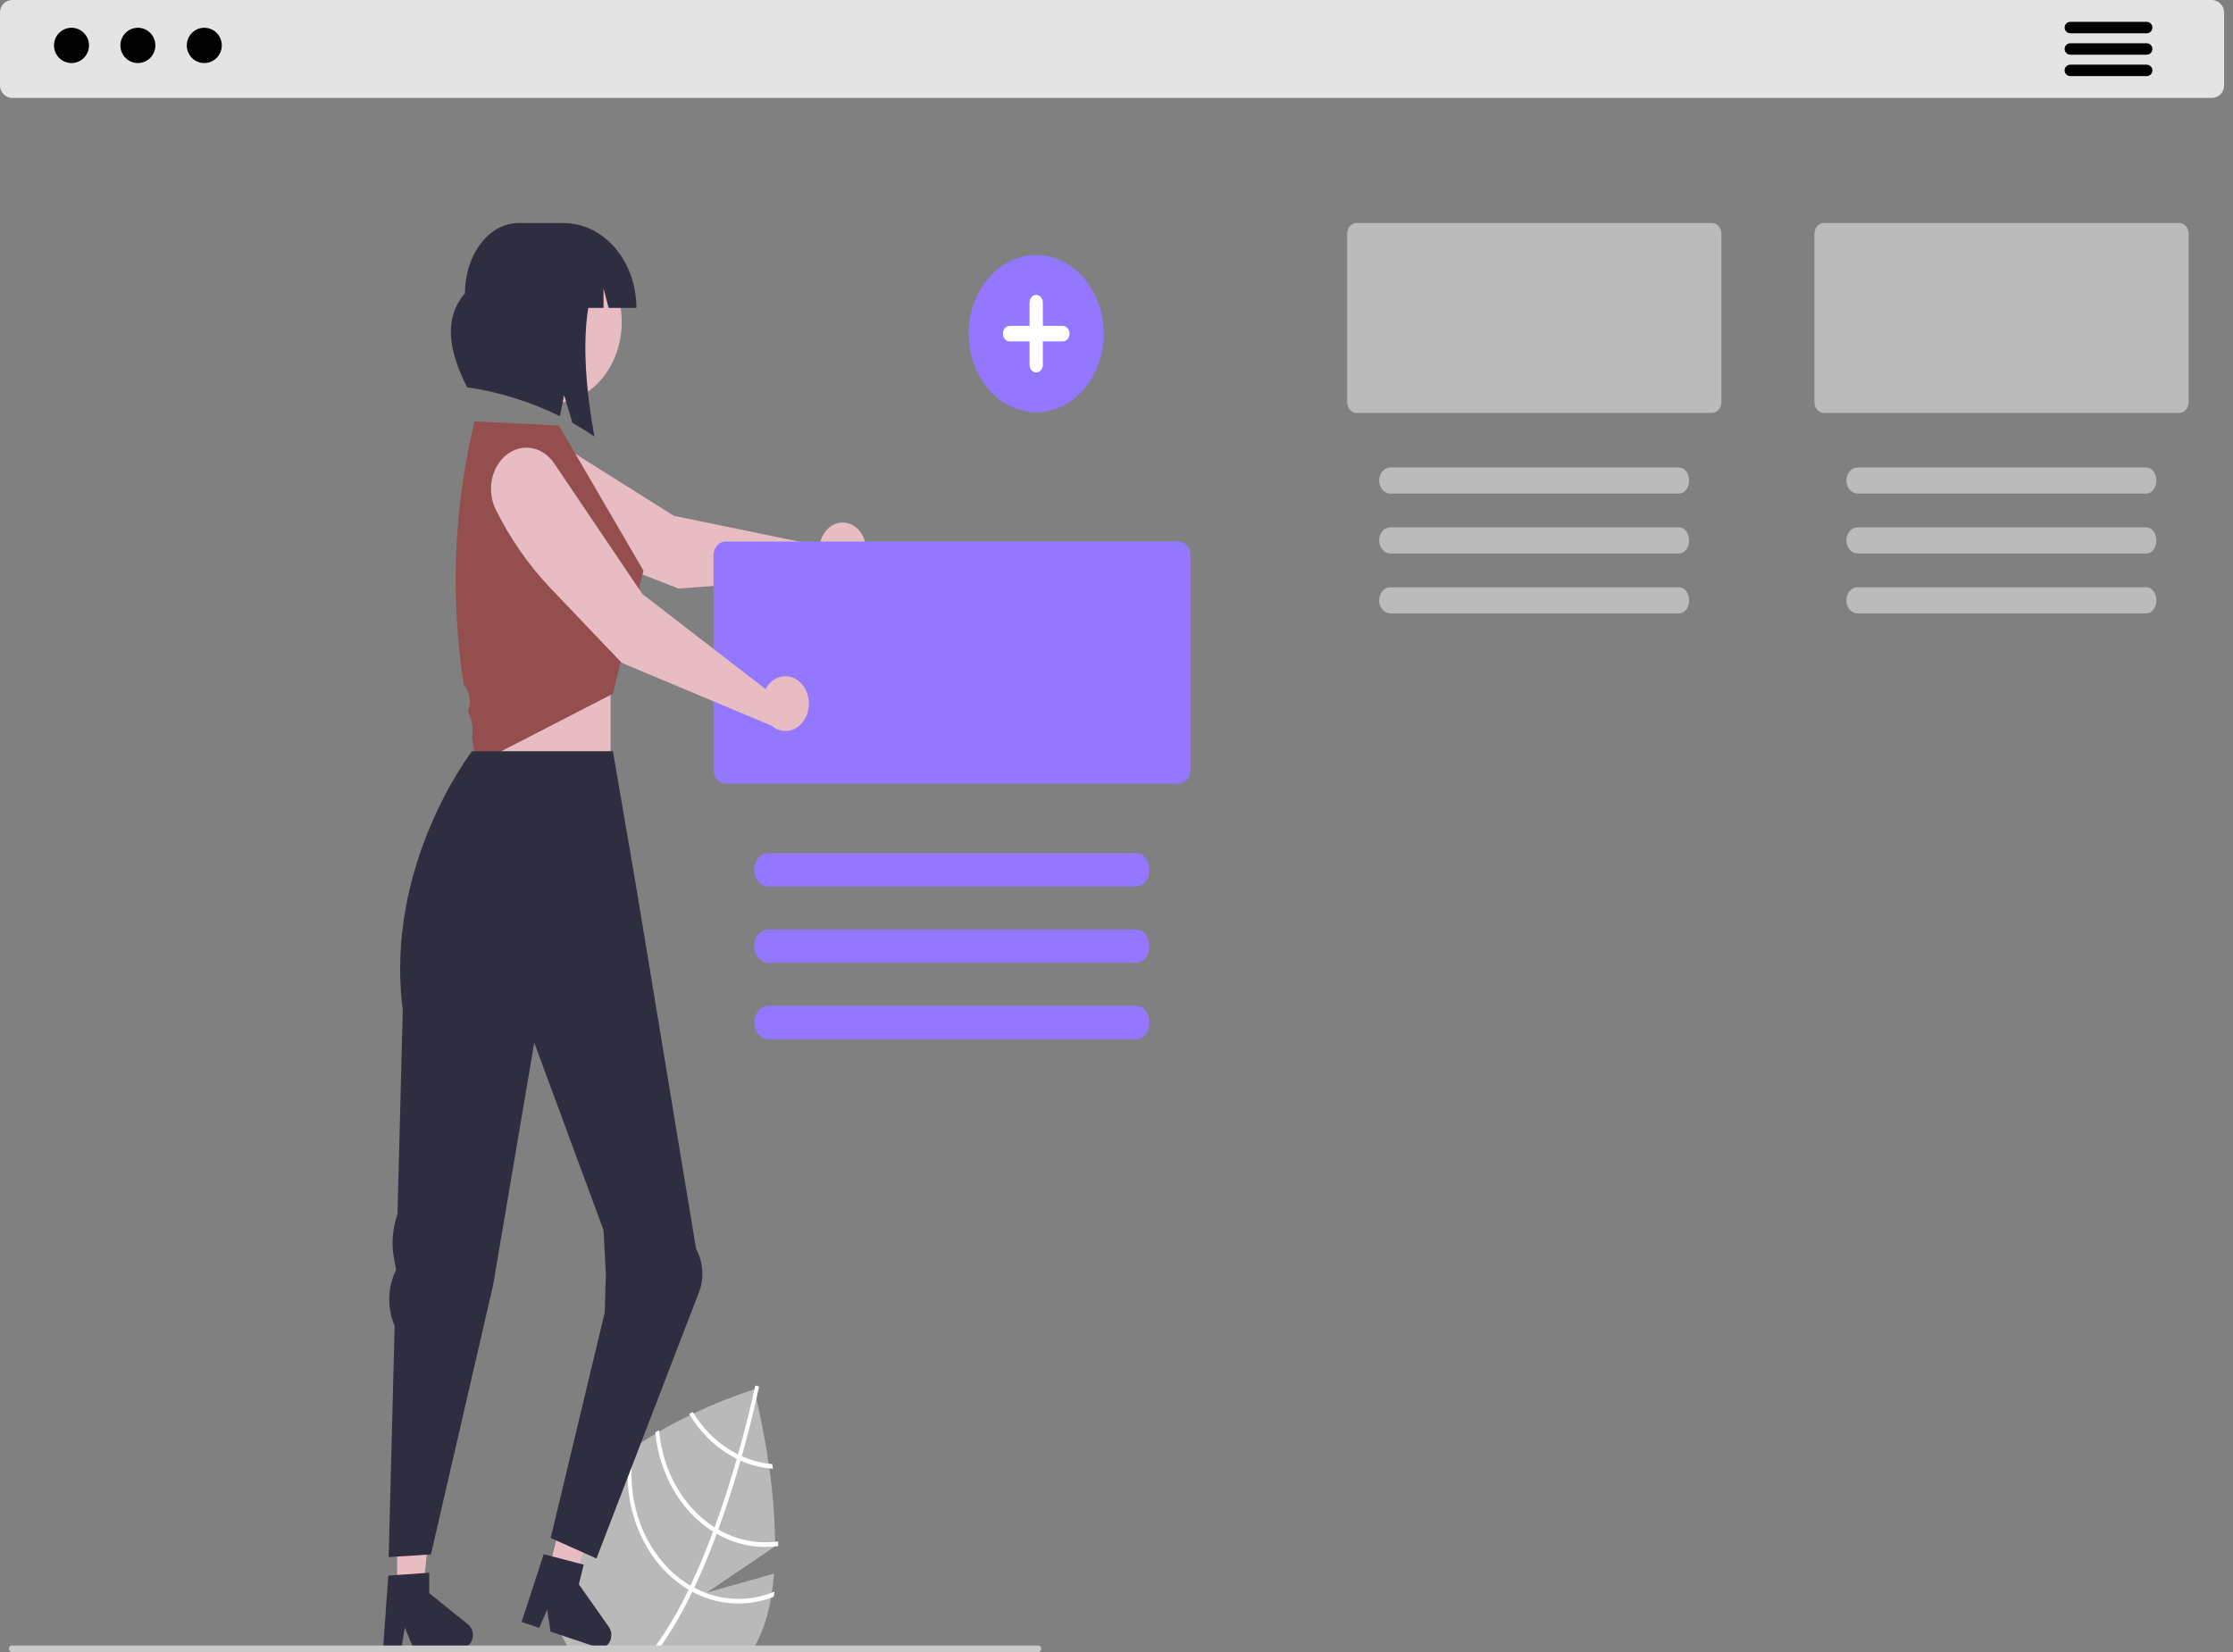 <svg width="250" height="185" viewBox="0 0 250 185" fill="none" xmlns="http://www.w3.org/2000/svg">
<rect x="0" y="0" width="250" height="185" fill="#808080" stroke="none"/>
<g clip-path="url(#clip0_151_2066)">
<path d="M86.765 173.18L79.142 178.341L86.657 176.226C86.6 176.95 86.521 177.661 86.416 178.356C86.387 178.549 86.355 178.739 86.321 178.929C86.064 180.527 85.599 182.069 84.941 183.502C84.815 183.765 84.689 184.022 84.557 184.271C84.431 184.522 84.299 184.764 84.165 185H63.959C63.79 184.764 63.63 184.519 63.483 184.271C62.042 181.906 61.458 178.975 61.858 176.113C61.932 175.531 62.037 174.954 62.174 174.388C62.306 173.809 62.467 173.239 62.655 172.681C62.983 171.695 63.37 170.738 63.814 169.815C64.74 167.873 66.183 166.12 67.883 164.563C68.707 163.814 69.565 163.118 70.454 162.479C70.623 162.353 70.793 162.231 70.967 162.111C71.232 161.927 71.498 161.747 71.766 161.572C72.3 161.216 72.838 160.879 73.377 160.561C73.519 160.475 73.659 160.392 73.798 160.312C74.968 159.632 76.132 159.022 77.242 158.486C77.381 158.419 77.523 158.351 77.662 158.287C79.869 157.234 82.126 156.333 84.423 155.587C84.423 155.587 84.431 155.612 84.444 155.664C84.478 155.805 84.565 156.145 84.683 156.647C85.012 158.042 85.59 160.702 86.055 163.913C86.082 164.088 86.106 164.266 86.132 164.443C86.52 167.16 86.736 169.906 86.776 172.659C86.778 172.831 86.778 173 86.778 173.171L86.765 173.18Z" fill="#B9B9B9"/>
<path d="M84.981 155.274C84.978 155.284 84.951 155.434 84.891 155.71C84.841 155.939 84.773 156.255 84.683 156.647C84.376 158.017 83.829 160.312 83.051 163.077C83.006 163.236 82.959 163.402 82.912 163.567C82.37 165.458 81.726 167.548 80.982 169.696C80.795 170.235 80.609 170.765 80.417 171.283C80.359 171.446 80.301 171.605 80.241 171.761C79.426 173.962 78.587 175.975 77.725 177.802L77.507 178.258C76.505 180.377 75.345 182.389 74.04 184.271C73.864 184.522 73.685 184.764 73.504 185H72.894C73.078 184.764 73.262 184.519 73.44 184.271C74.82 182.324 76.041 180.231 77.086 178.019C77.16 177.869 77.234 177.719 77.305 177.566C78.233 175.601 79.076 173.548 79.831 171.513C79.891 171.357 79.949 171.198 80.007 171.035C80.993 168.345 81.821 165.7 82.488 163.371C82.536 163.205 82.583 163.04 82.628 162.877C83.6 159.439 84.21 156.742 84.444 155.664C84.476 155.504 84.502 155.379 84.52 155.293C84.539 155.213 84.547 155.167 84.549 155.158L84.762 155.216H84.765L84.981 155.274Z" fill="white"/>
<path d="M86.458 163.953C86.324 163.944 86.19 163.929 86.056 163.913C85.027 163.789 84.017 163.507 83.051 163.077C82.912 163.012 82.77 162.948 82.628 162.877C82.243 162.685 81.868 162.469 81.503 162.231C79.993 161.256 78.682 159.911 77.662 158.287C77.628 158.235 77.594 158.18 77.562 158.128C77.426 158.195 77.287 158.262 77.144 158.33C77.176 158.382 77.208 158.434 77.242 158.486C78.306 160.219 79.688 161.653 81.287 162.684C81.677 162.938 82.078 163.167 82.489 163.371C82.628 163.438 82.77 163.506 82.912 163.567C83.947 164.026 85.03 164.321 86.132 164.443C86.263 164.459 86.397 164.471 86.529 164.48C86.505 164.299 86.482 164.125 86.458 163.953Z" fill="white"/>
<path d="M86.776 172.659C84.588 172.892 82.388 172.416 80.417 171.283C80.278 171.207 80.141 171.124 80.007 171.035C79.965 171.013 79.924 170.987 79.884 170.959C78.215 169.877 76.793 168.347 75.734 166.495C74.676 164.644 74.012 162.524 73.798 160.312C73.793 160.26 73.788 160.205 73.783 160.153C73.641 160.239 73.499 160.322 73.359 160.407C73.365 160.46 73.37 160.509 73.378 160.561C73.621 162.819 74.317 164.978 75.41 166.863C76.503 168.749 77.962 170.307 79.668 171.412C79.721 171.446 79.776 171.483 79.831 171.513C79.968 171.599 80.105 171.682 80.241 171.761C82.265 172.919 84.521 173.409 86.766 173.18C86.884 173.168 87.002 173.153 87.121 173.137C87.121 172.963 87.123 172.791 87.123 172.616C87.008 172.632 86.892 172.647 86.776 172.659Z" fill="white"/>
<path d="M86.416 178.356C84.049 179.262 81.499 179.284 79.121 178.421C78.645 178.249 78.179 178.042 77.726 177.802C77.584 177.728 77.444 177.648 77.305 177.566C77.155 177.48 77.008 177.388 76.863 177.296C74.897 176.02 73.278 174.125 72.191 171.829C71.104 169.532 70.593 166.925 70.715 164.306C70.747 163.567 70.831 162.833 70.967 162.111C70.975 162.062 70.983 162.013 70.993 161.964C70.82 162.09 70.646 162.216 70.476 162.344C70.468 162.39 70.46 162.433 70.454 162.479C70.3 163.469 70.236 164.474 70.263 165.479C70.321 167.994 70.94 170.448 72.059 172.599C73.178 174.75 74.759 176.524 76.645 177.746C76.792 177.841 76.939 177.933 77.087 178.019C77.226 178.102 77.368 178.182 77.507 178.258C80.275 179.735 83.412 179.974 86.321 178.929C86.419 178.899 86.516 178.862 86.613 178.825C86.653 178.629 86.687 178.433 86.718 178.237C86.618 178.28 86.519 178.319 86.416 178.356Z" fill="white"/>
<path d="M68.356 75.546H53.636V92.707H68.356V75.546Z" fill="#E7BCC3"/>
<path d="M44.456 178.112L47.356 178.112L48.736 165.07L44.455 165.071L44.456 178.112Z" fill="#E7BCC3"/>
<path d="M52.416 181.923L48.058 178.414V176.125L47.563 176.159L44.456 176.377L43.473 176.444L42.913 184.271L42.895 184.531H44.953L44.995 184.271L45.321 182.266L46.155 184.271L46.262 184.531H51.719C52.044 184.53 52.356 184.38 52.586 184.112C52.816 183.845 52.946 183.482 52.947 183.103C52.947 182.871 52.899 182.642 52.807 182.437C52.714 182.231 52.58 182.055 52.416 181.923Z" fill="#2F2E41"/>
<path d="M61.417 175.966L64.205 176.9L68.623 164.811L64.509 163.432L61.417 175.966Z" fill="#E7BCC3"/>
<path d="M68.165 182.196L64.808 177.418L65.352 175.218L64.868 175.093L62.174 174.388L61.83 174.299L60.87 174.048L58.397 181.632L60.373 182.297L61.264 180.238L61.63 182.717L62.876 183.134L66.264 184.271L66.877 184.476C67.128 184.561 67.396 184.55 67.642 184.444C67.888 184.339 68.098 184.144 68.242 183.89C68.386 183.635 68.456 183.333 68.442 183.028C68.428 182.723 68.331 182.432 68.165 182.196V182.196Z" fill="#2F2E41"/>
<path d="M243.989 24.973H204.182C203.905 24.973 203.639 25.102 203.443 25.331C203.247 25.559 203.136 25.869 203.136 26.192V45.023C203.136 45.347 203.247 45.656 203.443 45.885C203.639 46.114 203.905 46.242 204.182 46.243H243.989C244.266 46.243 244.532 46.114 244.728 45.886C244.924 45.657 245.035 45.347 245.035 45.023V26.192C245.035 25.869 244.924 25.559 244.728 25.33C244.532 25.101 244.266 24.973 243.989 24.973Z" fill="#BBBBBB"/>
<path d="M240.198 52.348H207.972C207.64 52.348 207.32 52.502 207.085 52.776C206.85 53.051 206.717 53.423 206.717 53.811C206.717 54.199 206.85 54.571 207.085 54.846C207.32 55.12 207.64 55.274 207.972 55.274H240.198C241.833 55.302 241.817 52.32 240.198 52.348Z" fill="#BBBBBB"/>
<path d="M240.198 59.056H207.972C207.64 59.056 207.32 59.21 207.085 59.484C206.85 59.759 206.717 60.131 206.717 60.519C206.717 60.907 206.85 61.279 207.085 61.554C207.32 61.828 207.64 61.982 207.972 61.982H240.198C241.833 62.01 241.817 59.028 240.198 59.056Z" fill="#BBBBBB"/>
<path d="M240.198 65.764H207.972C207.64 65.764 207.32 65.918 207.085 66.192C206.85 66.467 206.717 66.839 206.717 67.227C206.717 67.615 206.85 67.987 207.085 68.262C207.32 68.536 207.64 68.691 207.972 68.691H240.198C241.833 68.718 241.817 65.736 240.198 65.764Z" fill="#BBBBBB"/>
<path d="M191.677 24.973H151.87C151.593 24.973 151.327 25.102 151.131 25.331C150.935 25.559 150.825 25.869 150.824 26.192V45.023C150.825 45.347 150.935 45.656 151.131 45.885C151.327 46.114 151.593 46.242 151.87 46.243H191.677C191.954 46.243 192.22 46.114 192.416 45.886C192.612 45.657 192.723 45.347 192.723 45.023V26.192C192.723 25.869 192.612 25.559 192.416 25.33C192.22 25.101 191.954 24.973 191.677 24.973Z" fill="#BBBBBB"/>
<path d="M187.886 52.348H155.661C155.328 52.348 155.009 52.502 154.773 52.776C154.538 53.051 154.406 53.423 154.406 53.811C154.406 54.199 154.538 54.571 154.773 54.846C155.009 55.12 155.328 55.274 155.661 55.274H187.886C189.521 55.302 189.506 52.32 187.886 52.348Z" fill="#BBBBBB"/>
<path d="M187.886 59.056H155.661C155.328 59.056 155.009 59.21 154.773 59.484C154.538 59.759 154.406 60.131 154.406 60.519C154.406 60.907 154.538 61.279 154.773 61.554C155.009 61.828 155.328 61.982 155.661 61.982H187.886C189.521 62.01 189.506 59.028 187.886 59.056Z" fill="#BBBBBB"/>
<path d="M187.886 65.764H155.661C155.328 65.764 155.009 65.918 154.773 66.192C154.538 66.467 154.406 66.839 154.406 67.227C154.406 67.615 154.538 67.987 154.773 68.262C155.009 68.536 155.328 68.691 155.661 68.691H187.886C189.521 68.718 189.506 65.736 187.886 65.764Z" fill="#BBBBBB"/>
<path d="M91.862 60.587C91.811 60.761 91.774 60.941 91.751 61.123L75.451 57.764L61.412 48.939C60.529 48.383 59.498 48.239 58.527 48.535C57.557 48.831 56.718 49.545 56.181 50.534C55.645 51.522 55.449 52.711 55.635 53.86C55.82 55.01 56.373 56.035 57.181 56.728H57.181C59.8 58.975 62.703 60.732 65.786 61.936L75.964 65.911L93.793 64.578C94.288 64.703 94.803 64.658 95.277 64.449C95.75 64.24 96.162 63.876 96.463 63.401C96.763 62.925 96.939 62.359 96.97 61.77C97.001 61.18 96.885 60.593 96.636 60.079C96.387 59.565 96.016 59.145 95.567 58.871C95.119 58.596 94.612 58.479 94.108 58.533C93.603 58.587 93.123 58.809 92.725 59.173C92.326 59.538 92.026 60.029 91.862 60.587Z" fill="#E7BCC3"/>
<path d="M131.953 60.646H81.214C80.86 60.647 80.52 60.811 80.27 61.103C80.02 61.395 79.879 61.79 79.878 62.203V86.201C79.879 86.614 80.02 87.009 80.27 87.301C80.52 87.593 80.86 87.757 81.214 87.758H131.953C132.307 87.757 132.645 87.592 132.895 87.3C133.145 87.008 133.285 86.613 133.286 86.201V62.203C133.285 61.791 133.145 61.395 132.895 61.104C132.645 60.812 132.307 60.647 131.953 60.646Z" fill="#9378FF"/>
<path d="M127.121 95.538H86.045C85.621 95.538 85.213 95.735 84.913 96.085C84.613 96.435 84.444 96.91 84.444 97.405C84.444 97.9 84.613 98.374 84.913 98.724C85.213 99.074 85.621 99.271 86.045 99.271H127.121C129.206 99.305 129.185 95.505 127.121 95.538Z" fill="#9378FF"/>
<path d="M127.121 104.088H86.045C85.621 104.088 85.213 104.285 84.913 104.635C84.613 104.985 84.444 105.46 84.444 105.955C84.444 106.45 84.613 106.924 84.913 107.274C85.213 107.624 85.621 107.821 86.045 107.821H127.121C129.206 107.855 129.185 104.055 127.121 104.088Z" fill="#9378FF"/>
<path d="M127.121 112.641H86.045C85.835 112.641 85.627 112.69 85.433 112.783C85.239 112.877 85.063 113.014 84.914 113.188C84.766 113.361 84.648 113.566 84.568 113.792C84.487 114.019 84.446 114.261 84.446 114.506C84.446 114.751 84.487 114.993 84.568 115.22C84.648 115.446 84.766 115.652 84.914 115.825C85.063 115.998 85.239 116.135 85.433 116.229C85.627 116.323 85.835 116.371 86.045 116.371H127.121C129.206 116.405 129.185 112.608 127.121 112.641Z" fill="#9378FF"/>
<path d="M68.65 40.42C70.72 36.005 69.328 30.469 65.541 28.056C61.754 25.643 57.006 27.265 54.935 31.68C52.865 36.095 54.257 41.63 58.044 44.044C61.831 46.457 66.579 44.835 68.65 40.42Z" fill="#E7BCC3"/>
<path d="M63.099 24.982H58.051C54.742 24.982 52.059 28.5 52.059 32.841C49.561 35.764 50.311 39.426 52.292 43.369C55.868 43.887 59.366 44.978 62.686 46.609L63.158 44.264L64.087 47.353C64.914 47.82 65.733 48.331 66.546 48.885C65.597 43.69 65.207 38.507 65.858 34.482H67.568V32.3L68.148 34.482H71.248C71.248 33.234 71.037 31.999 70.628 30.846C70.218 29.694 69.618 28.646 68.862 27.764C68.105 26.882 67.206 26.182 66.218 25.705C65.229 25.227 64.169 24.982 63.099 24.982Z" fill="#2F2E41"/>
<path d="M62.574 47.659L53.122 47.181L52.868 48.307C50.777 57.569 50.454 67.252 51.922 76.675C52.202 76.983 52.407 77.373 52.516 77.804C52.624 78.235 52.632 78.692 52.538 79.128L52.402 79.759L52.415 79.783C52.86 80.602 53.011 81.594 52.836 82.542L53.308 85.576L68.62 77.691L72.037 63.901L62.574 47.659Z" fill="#944E4E"/>
<path d="M85.997 76.724C85.891 76.86 85.795 77.007 85.712 77.163L71.91 66.512L62.05 51.896C61.43 50.977 60.533 50.365 59.542 50.186C58.55 50.007 57.537 50.272 56.707 50.929C55.877 51.587 55.291 52.586 55.069 53.727C54.846 54.867 55.002 56.064 55.507 57.075C57.141 60.352 59.203 63.313 61.619 65.849L69.596 74.222L86.404 81.281C86.815 81.626 87.303 81.824 87.809 81.852C88.315 81.88 88.817 81.738 89.255 81.441C89.693 81.145 90.048 80.707 90.278 80.181C90.507 79.655 90.602 79.062 90.549 78.475C90.497 77.888 90.3 77.331 89.982 76.871C89.665 76.411 89.24 76.068 88.759 75.883C88.278 75.698 87.761 75.679 87.271 75.828C86.781 75.977 86.339 76.288 85.997 76.724L85.997 76.724Z" fill="#E7BCC3"/>
<path d="M116.011 46.171C114.517 46.171 113.056 45.655 111.814 44.687C110.572 43.719 109.604 42.344 109.032 40.735C108.46 39.126 108.311 37.355 108.602 35.647C108.894 33.939 109.613 32.37 110.669 31.138C111.726 29.907 113.072 29.068 114.537 28.728C116.002 28.389 117.521 28.563 118.901 29.23C120.282 29.896 121.461 31.025 122.291 32.473C123.121 33.921 123.564 35.623 123.564 37.365C123.564 39.701 122.769 41.94 121.352 43.592C119.935 45.243 118.014 46.171 116.011 46.171Z" fill="#9378FF"/>
<path d="M118.991 36.496H116.756V33.891C116.756 33.66 116.677 33.439 116.538 33.276C116.398 33.113 116.208 33.022 116.011 33.022C115.813 33.022 115.624 33.113 115.484 33.276C115.344 33.439 115.266 33.66 115.266 33.891V36.496H113.03C112.833 36.497 112.644 36.589 112.504 36.752C112.365 36.914 112.287 37.135 112.287 37.365C112.287 37.595 112.365 37.816 112.504 37.979C112.644 38.142 112.833 38.233 113.03 38.234H115.266V40.84C115.266 41.07 115.344 41.291 115.484 41.454C115.624 41.617 115.813 41.708 116.011 41.708C116.208 41.708 116.398 41.617 116.538 41.454C116.677 41.291 116.756 41.07 116.756 40.84V38.234H118.991C119.089 38.234 119.186 38.212 119.277 38.168C119.367 38.125 119.45 38.061 119.519 37.98C119.588 37.899 119.643 37.803 119.681 37.698C119.719 37.592 119.738 37.479 119.738 37.365C119.738 37.251 119.719 37.138 119.681 37.032C119.643 36.927 119.588 36.831 119.519 36.75C119.45 36.67 119.367 36.606 119.277 36.562C119.186 36.519 119.089 36.496 118.991 36.496Z" fill="white"/>
<path d="M78.343 144.478C78.589 143.723 78.679 142.912 78.608 142.109C78.536 141.306 78.304 140.534 77.93 139.854L71.248 99.449L68.62 84.126H52.847C52.847 84.126 42.99 96.844 45.093 113.086L44.504 135.959C43.946 137.528 43.808 139.257 44.109 140.919L44.343 142.213L44.253 142.408C43.823 143.336 43.591 144.372 43.579 145.427C43.567 146.483 43.774 147.526 44.182 148.467L43.516 174.375L48.247 174.069L55.213 143.884L59.814 116.763L67.568 137.755L67.831 142.658L67.704 146.98L61.654 172.23L66.78 174.529L78.343 144.478Z" fill="#2F2E41"/>
<path d="M116.575 184.635C116.575 184.732 116.542 184.825 116.483 184.893C116.425 184.961 116.345 185 116.262 185H1.309C1.226 185 1.146 184.962 1.088 184.893C1.029 184.825 0.996 184.732 0.996 184.635C0.996 184.539 1.029 184.446 1.088 184.377C1.146 184.309 1.226 184.271 1.309 184.271H116.262C116.303 184.271 116.344 184.28 116.382 184.298C116.42 184.316 116.455 184.343 116.484 184.377C116.513 184.411 116.536 184.451 116.551 184.496C116.567 184.54 116.575 184.587 116.575 184.635Z" fill="#CACACA"/>
</g>
<path d="M247.625 10.969H1.379C1.014 10.968 0.663 10.822 0.404 10.561C0.146 10.3 0 9.946 0 9.577V1.392C0 1.023 0.146 0.669 0.404 0.408C0.663 0.147 1.014 0 1.379 0H247.625C247.99 0 248.341 0.147 248.6 0.408C248.858 0.669 249.004 1.023 249.004 1.392V9.577C249.004 9.946 248.858 10.3 248.6 10.561C248.341 10.822 247.99 10.968 247.625 10.969Z" fill="#E4E4E4"/>
<path d="M8.005 7.061C9.086 7.061 9.963 6.176 9.963 5.085C9.963 3.994 9.086 3.109 8.005 3.109C6.923 3.109 6.046 3.994 6.046 5.085C6.046 6.176 6.923 7.061 8.005 7.061Z" fill="black"/>
<path d="M15.438 7.061C16.519 7.061 17.396 6.176 17.396 5.085C17.396 3.994 16.519 3.109 15.438 3.109C14.356 3.109 13.479 3.994 13.479 5.085C13.479 6.176 14.356 7.061 15.438 7.061Z" fill="black"/>
<path d="M22.871 7.061C23.952 7.061 24.829 6.176 24.829 5.085C24.829 3.994 23.952 3.109 22.871 3.109C21.789 3.109 20.913 3.994 20.913 5.085C20.913 6.176 21.789 7.061 22.871 7.061Z" fill="black"/>
<path d="M240.342 3.725H231.783C231.615 3.725 231.454 3.657 231.335 3.537C231.217 3.417 231.15 3.255 231.15 3.086C231.15 2.916 231.217 2.754 231.335 2.634C231.454 2.514 231.615 2.446 231.783 2.446H240.342C240.51 2.446 240.671 2.513 240.79 2.633C240.909 2.752 240.976 2.915 240.976 3.084C240.977 3.254 240.91 3.417 240.792 3.537C240.673 3.657 240.512 3.725 240.344 3.725H240.342Z" fill="black"/>
<path d="M240.342 6.124H231.783C231.615 6.124 231.454 6.056 231.335 5.936C231.217 5.816 231.15 5.654 231.15 5.484C231.15 5.315 231.217 5.152 231.335 5.033C231.454 4.913 231.615 4.845 231.783 4.845H240.342C240.51 4.845 240.671 4.912 240.79 5.031C240.909 5.151 240.976 5.314 240.976 5.483C240.977 5.653 240.91 5.815 240.792 5.936C240.673 6.056 240.512 6.123 240.344 6.124H240.342Z" fill="black"/>
<path d="M240.342 8.523H231.782C231.614 8.523 231.453 8.455 231.334 8.335C231.215 8.215 231.148 8.053 231.148 7.883C231.148 7.713 231.215 7.551 231.334 7.431C231.453 7.311 231.614 7.243 231.782 7.243H240.342C240.51 7.243 240.671 7.31 240.79 7.43C240.91 7.55 240.977 7.712 240.977 7.882C240.977 8.052 240.911 8.214 240.792 8.335C240.673 8.455 240.512 8.522 240.344 8.523H240.342Z" fill="black"/>
<defs>
<clipPath id="clip0_151_2066">
<rect width="249.004" height="185" fill="white" transform="translate(0.996)"/>
</clipPath>
</defs>
</svg>
